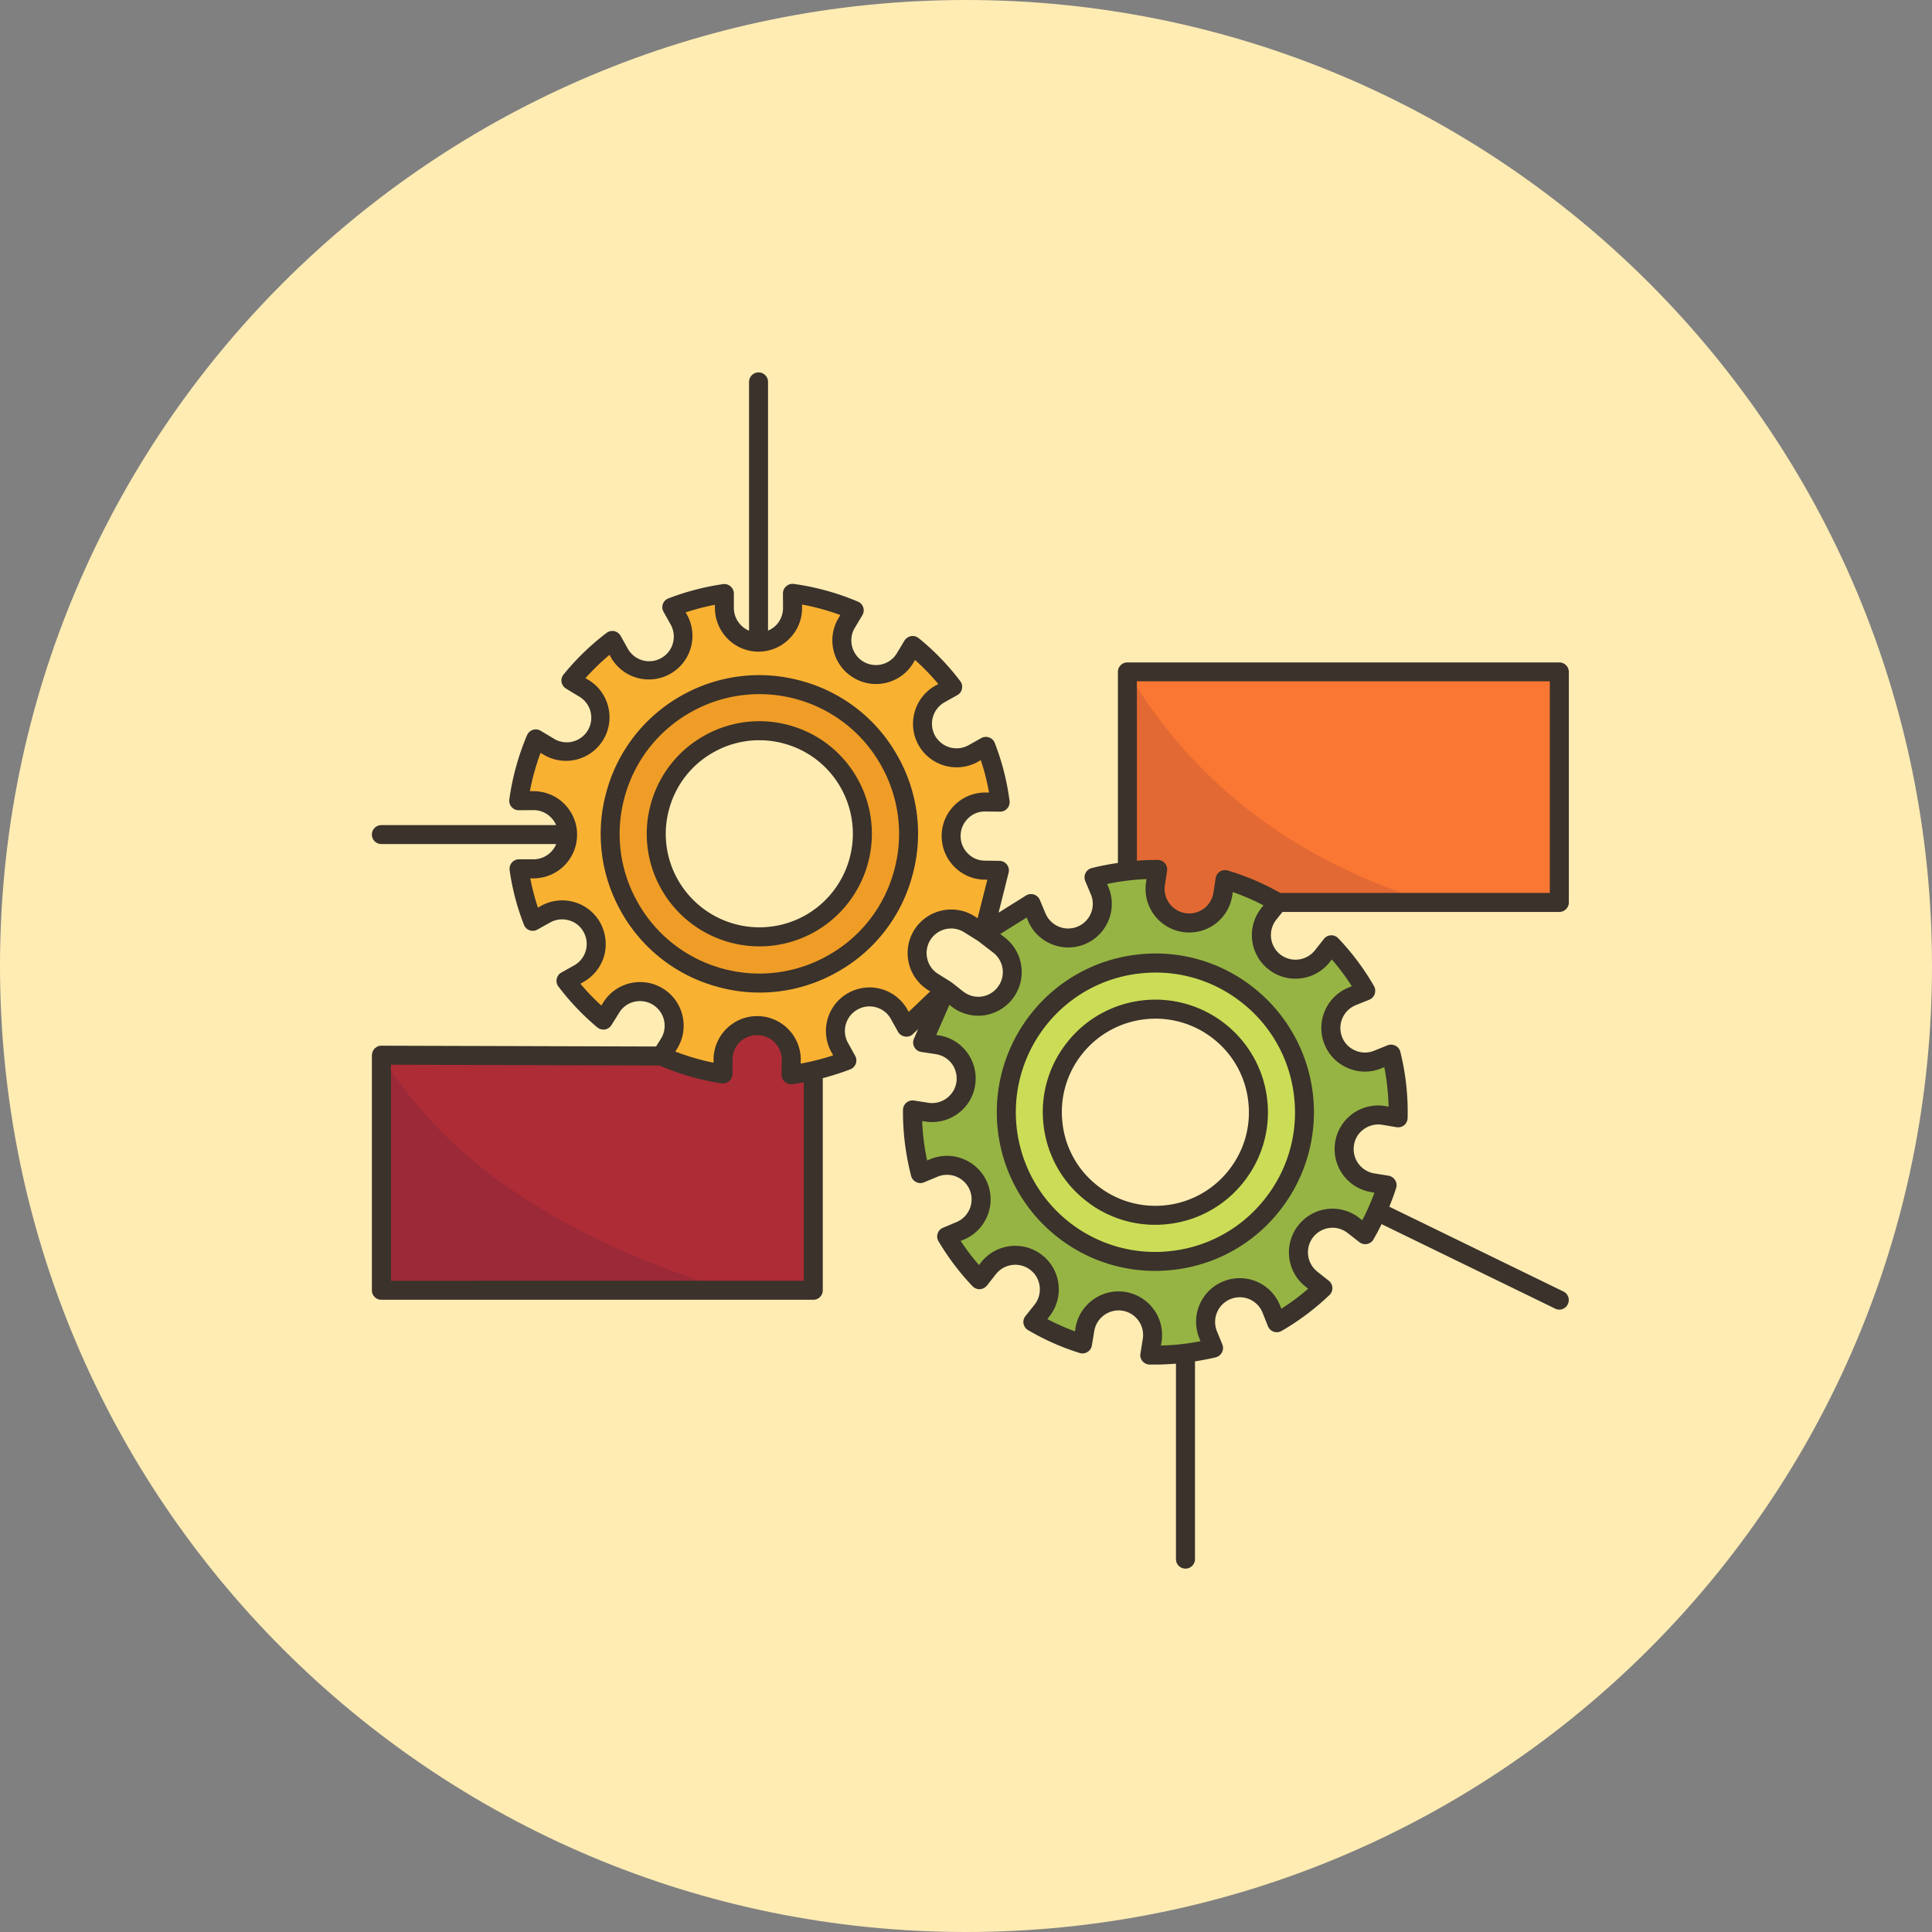 <svg xmlns="http://www.w3.org/2000/svg" width="100" viewBox="0 0 75 75" height="100" version="1.0"><rect x="0" y="0" width="75" height="75" fill="#808080" stroke="none"/><defs><clipPath id="a"><path d="M43 26h17.938v10H43zm0 0"/></clipPath><clipPath id="b"><path d="M14.438 39H32v12H14.437zm0 0"/></clipPath><clipPath id="c"><path d="M14.438 40H29v11H14.437zm0 0"/></clipPath><clipPath id="d"><path d="M14.438 14.438h46.5v46.5h-46.5zm0 0"/></clipPath></defs><path fill="#ffecb3" d="M37.5 0C16.79 0 0 16.79 0 37.5S16.79 75 37.5 75 75 58.21 75 37.5 58.21 0 37.5 0"/><path fill="#ef9d26" d="M35.27 29.176c1.667 3.457.835 7.375-2.786 9.195-3.945 1.984-7.574-.254-9.132-3.047-1.563-2.789.02-7.414 3.136-8.879 2.899-1.363 7.14-.675 8.782 2.73zm-3.84 6.687a4.005 4.005 0 0 0 1.543-5.445 4.004 4.004 0 0 0-5.446-1.54 3.998 3.998 0 0 0-1.539 5.442 4 4 0 0 0 5.442 1.543zm0 0"/><path fill="#cbdd56" d="M48.582 37.66c3.422 2.34 3.977 7.149 1.992 9.653-1.984 2.507-7.582 3.234-10.09 1.25-2.507-1.985-2.925-6.926-.941-9.438 1.984-2.508 6.402-3.27 9.039-1.465zm-.59 8a4.008 4.008 0 0 0-.656-5.62 4.007 4.007 0 0 0-5.621.651 4.004 4.004 0 0 0 6.277 4.969zm0 0"/><path fill="#96b443" d="M52.176 44.61a1.322 1.322 0 0 1 1.543-1.305l.554.09a9.415 9.415 0 0 0-.27-2.473l-.523.21a1.326 1.326 0 0 1-1.723-.734c-.273-.68.06-1.449.735-1.722l.524-.211a9.257 9.257 0 0 0-1.332-1.79l-.356.446a1.323 1.323 0 0 1-1.86.215 1.322 1.322 0 0 1-.218-1.856l.355-.449c-.832-3.531-2.773-3.957-5.84-1.215a9.84 9.84 0 0 0-1.296.243l.218.52a1.315 1.315 0 0 1-.707 1.73 1.325 1.325 0 0 1-1.734-.707l-.219-.524c-.613.383-1.23.766-1.847 1.149.207.16.41.312.617.472a1.326 1.326 0 0 1 .219 1.86 1.324 1.324 0 0 1-1.864.214l-.445-.351-.89 2.05.566.083a1.33 1.33 0 0 1 1.11 1.511 1.327 1.327 0 0 1-1.509 1.11l-.562-.086a9.4 9.4 0 0 0 .308 2.469l.524-.22a1.3 1.3 0 0 1 .508-.105 1.325 1.325 0 0 1 .511 2.547L36.75 48c.355.598.777 1.16 1.273 1.68l.352-.446a1.316 1.316 0 0 1 1.855-.218 1.32 1.32 0 0 1 .22 1.859l-.352.445c.617.364 1.261.64 1.922.852l.097-.559a1.323 1.323 0 0 1 1.52-1.093c.722.12 1.207.8 1.09 1.523l-.09.562h.203c.394 0 .785-.023 1.18-.07.367-.05.726-.117 1.09-.203l-.215-.527c-.274-.68.054-1.45.734-1.723.68-.273 1.45.059 1.723.734l.214.532a9.633 9.633 0 0 0 1.79-1.34l-.45-.356a1.318 1.318 0 0 1-.504-1.039c0-.289.094-.574.29-.816a1.316 1.316 0 0 1 1.855-.219l.45.352a8.61 8.61 0 0 0 .464-.907c.144-.336.273-.675.387-1.015l-.563-.094a1.327 1.327 0 0 1-1.11-1.305zm-2.785 2.16a5.785 5.785 0 0 1-8.13.949 5.794 5.794 0 0 1-.952-8.137 5.794 5.794 0 0 1 8.136-.945 5.788 5.788 0 0 1 .946 8.133zm0 0"/><path fill="#f9b132" d="M36.926 32.457v-.012a1.32 1.32 0 0 1 1.332-1.312l.57.004a9.382 9.382 0 0 0-.555-2.164l-.492.277a1.32 1.32 0 0 1-1.8-.508 1.327 1.327 0 0 1 .507-1.805l.496-.277a9.295 9.295 0 0 0-1.554-1.601l-.29.484c-.253.41-.69.64-1.136.64-.234 0-.469-.058-.684-.187a1.33 1.33 0 0 1-.449-1.82l.293-.485a9.674 9.674 0 0 0-2.398-.66v.574a1.323 1.323 0 0 1-2.645.004l-.004-.57a9.771 9.771 0 0 0-2.035.531l.277.5a1.323 1.323 0 1 1-2.312 1.29l-.277-.497a9.45 9.45 0 0 0-1.606 1.551l.488.297c.414.246.645.684.645 1.133 0 .234-.067.468-.195.683a1.318 1.318 0 0 1-1.817.45l-.488-.293a9.628 9.628 0 0 0-.66 2.398l.57-.004a1.33 1.33 0 0 1 1.328 1.32 1.322 1.322 0 0 1-1.316 1.329l-.57.003c.101.688.277 1.368.53 2.036l.5-.278a1.317 1.317 0 0 1 1.798.512c.046.074.265.488.12 1.004-.144.52-.55.754-.628.793l-.496.281a9.416 9.416 0 0 0 1.453 1.52l.3-.485a1.32 1.32 0 0 1 1.82-.422 1.32 1.32 0 0 1 .427 1.82l-.301.485c-1.379 4.356 4.676 5.016 5.902.57.438-.097.875-.23 1.301-.398l-.277-.496a1.327 1.327 0 0 1 .511-1.805 1.32 1.32 0 0 1 1.797.512l.282.496c.503-.484 1.015-.969 1.519-1.453l-.48-.3a1.311 1.311 0 0 1-.625-1.126 1.324 1.324 0 0 1 2.023-1.121c.184.117.371.234.555.352.207-.813.414-1.625.617-2.442l-.563-.008a1.321 1.321 0 0 1-1.308-1.32zM32.3 37.426a5.792 5.792 0 1 1-5.643-10.113 5.792 5.792 0 0 1 5.643 10.113zm0 0"/><g clip-path="url(#a)"><path fill="#f97732" d="M60.531 26.082v8.95H49.605a9.663 9.663 0 0 0-2.05-.887l-.086.558a1.32 1.32 0 0 1-1.504 1.113 1.33 1.33 0 0 1-1.113-1.507l.086-.559c-.391-.004-.782.02-1.172.066v-7.734zm0 0"/></g><g clip-path="url(#b)"><path fill="#ae2c36" d="M31.574 41.566v8.524h-16.77v-9.13l10.868.036c.765.336 1.57.57 2.39.695l.008-.566a1.318 1.318 0 0 1 1.32-1.313h.016c.73.008 1.317.61 1.309 1.336l-.004.575c.289-.04.574-.09.863-.157zm0 0"/></g><g clip-path="url(#c)"><path fill="#9b2937" d="M14.805 40.96v9.13h13.504c-6.153-1.914-10.899-4.793-13.504-9.13zm0 0"/></g><path fill="#e26933" d="M43.766 26.082v7.734c.39-.046.78-.07 1.172-.066l-.086.559a1.33 1.33 0 0 0 1.308 1.523 1.32 1.32 0 0 0 1.309-1.129l.086-.558a9.663 9.663 0 0 1 2.05.886h5.938c-5.238-1.593-9.164-4.578-11.777-8.949zm0 0"/><path fill="#3a322b" d="M34.855 29.367a6.091 6.091 0 0 0-3.699-2.922 6.118 6.118 0 0 0-4.68.547 6.116 6.116 0 0 0-2.921 3.7 6.114 6.114 0 0 0 .547 4.68 6.102 6.102 0 0 0 3.699 2.921 6.093 6.093 0 0 0 4.68-.547 6.091 6.091 0 0 0 2.921-3.7 6.099 6.099 0 0 0-.547-4.679zm-.16 4.48a5.368 5.368 0 0 1-2.574 3.255 5.383 5.383 0 0 1-4.121.484 5.39 5.39 0 0 1-3.254-2.574 5.38 5.38 0 0 1-.484-4.121 5.39 5.39 0 0 1 2.574-3.254 5.404 5.404 0 0 1 4.121-.485 5.39 5.39 0 0 1 3.254 2.575 5.383 5.383 0 0 1 .484 4.12zm0 0"/><path fill="#3a322b" d="M30.672 28.164a4.35 4.35 0 0 0-3.324.39 4.348 4.348 0 0 0-2.075 2.626 4.342 4.342 0 0 0 .391 3.32 4.378 4.378 0 0 0 3.824 2.238c.719 0 1.45-.18 2.121-.554a4.375 4.375 0 0 0 1.684-5.946 4.34 4.34 0 0 0-2.621-2.074zm.578 7.375a3.637 3.637 0 0 1-4.941-1.398 3.607 3.607 0 0 1-.325-2.762 3.605 3.605 0 0 1 1.723-2.18 3.605 3.605 0 0 1 2.762-.324 3.605 3.605 0 0 1 2.18 1.723 3.637 3.637 0 0 1-1.399 4.941zM48.672 38.348a6.1 6.1 0 0 0-4.535-1.29 6.12 6.12 0 0 0-4.114 2.297 6.164 6.164 0 0 0 1.008 8.653 6.12 6.12 0 0 0 4.535 1.285 6.104 6.104 0 0 0 4.114-2.297 6.16 6.16 0 0 0-1.008-8.648zm.43 8.191a5.381 5.381 0 0 1-3.622 2.023 5.388 5.388 0 0 1-3.992-1.132 5.43 5.43 0 0 1-.886-7.617 5.377 5.377 0 0 1 3.62-2.02 5.377 5.377 0 0 1 3.992 1.133 5.377 5.377 0 0 1 2.02 3.62 5.384 5.384 0 0 1-1.132 3.993zm0 0"/><path fill="#3a322b" d="M47.563 39.75a4.36 4.36 0 0 0-3.22-.914 4.35 4.35 0 0 0-2.917 1.629 4.33 4.33 0 0 0-.914 3.219 4.34 4.34 0 0 0 1.629 2.918 4.33 4.33 0 0 0 3.218.914 4.334 4.334 0 0 0 2.918-1.63 4.338 4.338 0 0 0 .914-3.214 4.35 4.35 0 0 0-1.629-2.922zm.136 5.68a3.61 3.61 0 0 1-2.426 1.355 3.616 3.616 0 0 1-2.675-.762 3.582 3.582 0 0 1-1.352-2.425 3.608 3.608 0 0 1 .758-2.676 3.622 3.622 0 0 1 2.426-1.352 3.614 3.614 0 0 1 2.676.758 3.59 3.59 0 0 1 1.351 2.43c.113.96-.156 1.91-.758 2.672zm0 0"/><g clip-path="url(#d)"><path fill="#3a322b" d="M49.785 35.402h10.746a.37.37 0 0 0 .371-.367v-8.953a.37.37 0 0 0-.37-.367H43.765a.367.367 0 0 0-.368.367V33.5c-.343.05-.683.113-1.02.2a.363.363 0 0 0-.237.195.376.376 0 0 0-.012.304l.219.52a.947.947 0 0 1 .004.73.947.947 0 0 1-.516.52.947.947 0 0 1-.73.004.96.96 0 0 1-.52-.516l-.219-.523a.372.372 0 0 0-.535-.172l-1.066.668.39-1.555a.369.369 0 0 0-.355-.457l-.563-.008a.92.92 0 0 1-.672-.285.94.94 0 0 1-.273-.68c0-.254.102-.492.285-.672a.907.907 0 0 1 .676-.27l.57.005a.362.362 0 0 0 .278-.125.364.364 0 0 0 .09-.293 9.615 9.615 0 0 0-.575-2.25.355.355 0 0 0-.219-.211.363.363 0 0 0-.304.023l-.496.278a.959.959 0 0 1-1.297-.367.959.959 0 0 1 .367-1.301l.496-.278c.094-.05.16-.14.18-.246a.356.356 0 0 0-.067-.297 9.584 9.584 0 0 0-1.613-1.668.373.373 0 0 0-.297-.078.387.387 0 0 0-.254.172l-.293.488a.943.943 0 0 1-.586.434.951.951 0 0 1-1.156-.7.94.94 0 0 1 .11-.722l.289-.484c.054-.09.07-.2.035-.301a.351.351 0 0 0-.207-.227 9.835 9.835 0 0 0-2.489-.687.364.364 0 0 0-.293.09.366.366 0 0 0-.128.277l.003.563a.96.96 0 0 1-.277.68.99.99 0 0 1-.305.202v-9.656a.367.367 0 0 0-.367-.367.37.37 0 0 0-.37.367v9.66a.965.965 0 0 1-.59-.879v-.566a.366.366 0 0 0-.13-.277.366.366 0 0 0-.293-.086 9.825 9.825 0 0 0-2.117.554.364.364 0 0 0-.188.523l.278.497a.96.96 0 0 1 .082.727.942.942 0 0 1-.453.57.95.95 0 0 1-1.297-.367l-.277-.496a.388.388 0 0 0-.246-.184.377.377 0 0 0-.301.07 9.733 9.733 0 0 0-1.668 1.614.356.356 0 0 0-.078.296.37.37 0 0 0 .172.25l.488.297a.954.954 0 1 1-.984 1.633l-.489-.293a.37.37 0 0 0-.3-.035.383.383 0 0 0-.227.207 9.88 9.88 0 0 0-.688 2.492.362.362 0 0 0 .086.293c.07.082.164.13.282.13l.566-.005h.004c.254 0 .492.098.672.278.09.09.16.191.207.304h-6.785a.367.367 0 1 0 0 .735h6.789a.962.962 0 0 1-.88.593h-.566c-.109 0-.21.047-.28.13a.378.378 0 0 0-.083.292c.102.727.29 1.438.555 2.117a.364.364 0 0 0 .523.188l.496-.277a.96.96 0 0 1 .727-.082c.242.066.45.23.57.453a.954.954 0 0 1-.367 1.297l-.496.277a.361.361 0 0 0-.18.246.361.361 0 0 0 .067.3c.441.579.949 1.114 1.508 1.583a.387.387 0 0 0 .296.082c.106-.02.2-.082.254-.172l.301-.48a.92.92 0 0 1 .594-.426.956.956 0 0 1 1.027 1.434l-.191.304-10.66-.031h-.004a.335.335 0 0 0-.14.027c-.032.012-.056.035-.083.055-.012.008-.027.015-.035.023-.024.024-.035.047-.05.074-.009.016-.024.028-.028.043-.012.024-.012.047-.016.07-.004.024-.015.048-.015.075v9.129c0 .203.164.367.367.367h16.77a.367.367 0 0 0 .366-.367v-8.235c.364-.097.72-.21 1.067-.343a.37.37 0 0 0 .191-.524l-.277-.5a.95.95 0 0 1 .367-1.297.944.944 0 0 1 .727-.086c.242.07.449.23.57.454l.277.496a.367.367 0 0 0 .27.183c.11.02.226-.015.308-.097l.2-.188-.16.371a.352.352 0 0 0 .015.324.358.358 0 0 0 .266.188l.566.086c.25.039.473.172.625.375a.98.98 0 0 1 .176.71.944.944 0 0 1-.379.626.936.936 0 0 1-.71.176l-.56-.086a.37.37 0 0 0-.425.363c-.008.867.101 1.73.316 2.566a.365.365 0 0 0 .195.235c.094.05.207.054.305.011l.524-.218a.957.957 0 0 1 1.25.511.958.958 0 0 1-.512 1.25l-.524.22a.364.364 0 0 0-.207.222.362.362 0 0 0 .032.304c.375.63.82 1.22 1.32 1.743.074.078.18.12.285.117a.391.391 0 0 0 .273-.14l.352-.446a.957.957 0 0 1 1.344-.156c.41.324.48.925.156 1.34l-.355.445a.37.37 0 0 0-.075.297c.024.105.086.199.18.25.629.37 1.3.668 2 .886.102.032.211.02.3-.039a.354.354 0 0 0 .173-.254l.093-.558a.96.96 0 0 1 1.098-.79c.52.087.871.579.785 1.098l-.09.563a.356.356 0 0 0 .079.297.37.37 0 0 0 .277.133h.219c.27 0 .535-.016.804-.035v7.613a.37.37 0 0 0 .738 0v-7.703c.27-.043.54-.094.81-.157a.378.378 0 0 0 .237-.191.362.362 0 0 0 .016-.305l-.215-.527a.958.958 0 0 1 1.262-1.234.953.953 0 0 1 .512.52l.21.53a.371.371 0 0 0 .528.184 9.8 9.8 0 0 0 1.86-1.395.352.352 0 0 0 .113-.28.366.366 0 0 0-.137-.274l-.45-.356a.959.959 0 0 1-.156-1.34c.16-.199.387-.324.637-.355a.948.948 0 0 1 .703.2l.45.35a.367.367 0 0 0 .546-.1c.114-.196.22-.395.317-.598l6.738 3.28a.361.361 0 0 0 .492-.171.367.367 0 0 0-.168-.492l-6.761-3.293c.097-.239.187-.48.265-.727a.364.364 0 0 0-.039-.304.378.378 0 0 0-.254-.172l-.558-.09a.955.955 0 0 1-.785-1.098.923.923 0 0 1 .386-.621.96.96 0 0 1 .711-.168l.555.094a.384.384 0 0 0 .297-.078.384.384 0 0 0 .133-.278 9.725 9.725 0 0 0-.282-2.566.362.362 0 0 0-.191-.242.376.376 0 0 0-.305-.016l-.523.211a.93.93 0 0 1-.73-.008.929.929 0 0 1-.512-.52.958.958 0 0 1 .53-1.241l.524-.211a.361.361 0 0 0 .211-.223.378.378 0 0 0-.027-.305 9.7 9.7 0 0 0-1.39-1.86.368.368 0 0 0-.555.028l-.352.446a.964.964 0 0 1-1.344.156.966.966 0 0 1-.355-.64.97.97 0 0 1 .199-.704zm-5.652-8.953h16.031v8.215H49.7a9.715 9.715 0 0 0-2.039-.871.37.37 0 0 0-.3.039.376.376 0 0 0-.169.258l-.086.558a.951.951 0 0 1-1.085.801.956.956 0 0 1-.801-1.086l.086-.558a.366.366 0 0 0-.086-.293.366.366 0 0 0-.278-.13 9.445 9.445 0 0 0-.808.032zm-7.196 11.684c-.007-.004-.015-.004-.019-.008-.008-.004-.008-.012-.016-.016l-.48-.3a.934.934 0 0 1-.426-.594.952.952 0 0 1 1.43-1.027l.547.343.593.457c.414.328.485.93.157 1.34a.938.938 0 0 1-.637.36.95.95 0 0 1-.703-.204zm-5.734 11.586H15.176v-8.387l10.426.031c.77.332 1.578.567 2.406.692a.36.36 0 0 0 .293-.082.384.384 0 0 0 .133-.278l.003-.566a.94.94 0 0 1 .965-.945c.528.004.95.437.946.96l-.008.575c0 .105.047.207.125.277.07.059.156.094.246.094.016 0 .031-.004.047-.004.148-.02.297-.047.445-.07zm4.074-10.438-.047-.082a1.688 1.688 0 0 0-2.3-.652 1.689 1.689 0 0 0-.653 2.3l.067.122a9.476 9.476 0 0 1-1.262.32l.004-.137a1.692 1.692 0 0 0-1.676-1.707h-.02c-.921 0-1.68.746-1.69 1.676v.133c-.505-.102-1-.246-1.485-.434l.07-.11c.492-.792.25-1.839-.543-2.331a1.685 1.685 0 0 0-1.277-.211 1.672 1.672 0 0 0-1.05.754l-.071.113a8.759 8.759 0 0 1-.813-.847l.117-.067c.184-.101.63-.406.805-1.016a1.733 1.733 0 0 0-.152-1.285A1.688 1.688 0 0 0 21 35.168l-.117.066a8.841 8.841 0 0 1-.297-1.136h.133a1.694 1.694 0 0 0 1.683-1.696v-.004c0-.453-.18-.875-.5-1.195a1.675 1.675 0 0 0-1.191-.488H20.57a9.228 9.228 0 0 1 .414-1.488l.114.066a1.69 1.69 0 0 0 2.32-.574c.484-.801.223-1.844-.574-2.324l-.117-.07c.289-.321.601-.626.933-.903l.067.117a1.693 1.693 0 0 0 2.957-1.648l-.067-.118a9.47 9.47 0 0 1 1.133-.296l.004.132c.004.93.762 1.688 1.691 1.688h.008c.45-.004.875-.18 1.192-.504.32-.32.492-.746.492-1.195v-.13a9.16 9.16 0 0 1 1.484.407l-.066.113c-.235.387-.301.84-.192 1.282.11.437.383.808.77 1.039.387.234.84.304 1.281.195.438-.11.809-.383 1.04-.77l.07-.113c.324.29.624.602.902.934l-.117.062a1.7 1.7 0 0 0-.653 2.305 1.7 1.7 0 0 0 2.305.652l.113-.066a8.6 8.6 0 0 1 .32 1.258H38.247c-.445 0-.867.172-1.184.484a1.67 1.67 0 0 0-.507 1.191c-.004.45.168.88.484 1.2a1.67 1.67 0 0 0 1.191.507h.098l-.379 1.497-.129-.083a1.695 1.695 0 0 0-2.332.543 1.694 1.694 0 0 0 .543 2.332l.078.047zm16.34-1.93.082-.105c.285.324.543.672.778 1.04l-.122.05a1.693 1.693 0 0 0-.94 2.2c.17.421.491.75.91.925.413.18.874.184 1.292.016l.121-.051c.098.504.153 1.015.168 1.535l-.129-.023a1.686 1.686 0 0 0-1.945 1.394 1.693 1.693 0 0 0 1.395 1.945l.128.024a8.998 8.998 0 0 1-.472 1.07l-.106-.082a1.682 1.682 0 0 0-2.375.277 1.692 1.692 0 0 0 .278 2.38l.105.081a8.817 8.817 0 0 1-1.043.778l-.05-.125a1.686 1.686 0 0 0-2.2-.938 1.688 1.688 0 0 0-.937 2.2l.047.124a9.185 9.185 0 0 1-1.536.168l.024-.132a1.695 1.695 0 0 0-1.672-1.97c-.352 0-.691.11-.98.317a1.685 1.685 0 0 0-.688 1.102l-.02.133a9.763 9.763 0 0 1-1.074-.477l.082-.105a1.69 1.69 0 1 0-2.652-2.098l-.082.105a8.697 8.697 0 0 1-.711-.937l.125-.05a1.695 1.695 0 0 0 .906-2.216A1.695 1.695 0 0 0 36.11 45l-.12.05a9.169 9.169 0 0 1-.192-1.53l.133.02c.445.065.894-.044 1.258-.313.363-.266.601-.66.667-1.11a1.688 1.688 0 0 0-.312-1.258 1.667 1.667 0 0 0-1.11-.668l-.09-.011.512-1.172.07.054c.352.282.798.407 1.247.356a1.696 1.696 0 0 0 .848-3.012l-.192-.148 1.027-.64.051.124c.172.418.5.738.918.91.418.172.88.172 1.297-.004.414-.171.738-.5.91-.918a1.678 1.678 0 0 0-.004-1.296l-.05-.118a9.272 9.272 0 0 1 1.53-.191l-.019.129a1.693 1.693 0 0 0 1.422 1.926 1.688 1.688 0 0 0 1.926-1.418l.02-.133c.41.144.808.316 1.19.516l-.081.105a1.687 1.687 0 0 0 .277 2.379c.73.578 1.797.453 2.375-.277zm0 0"/></g></svg>